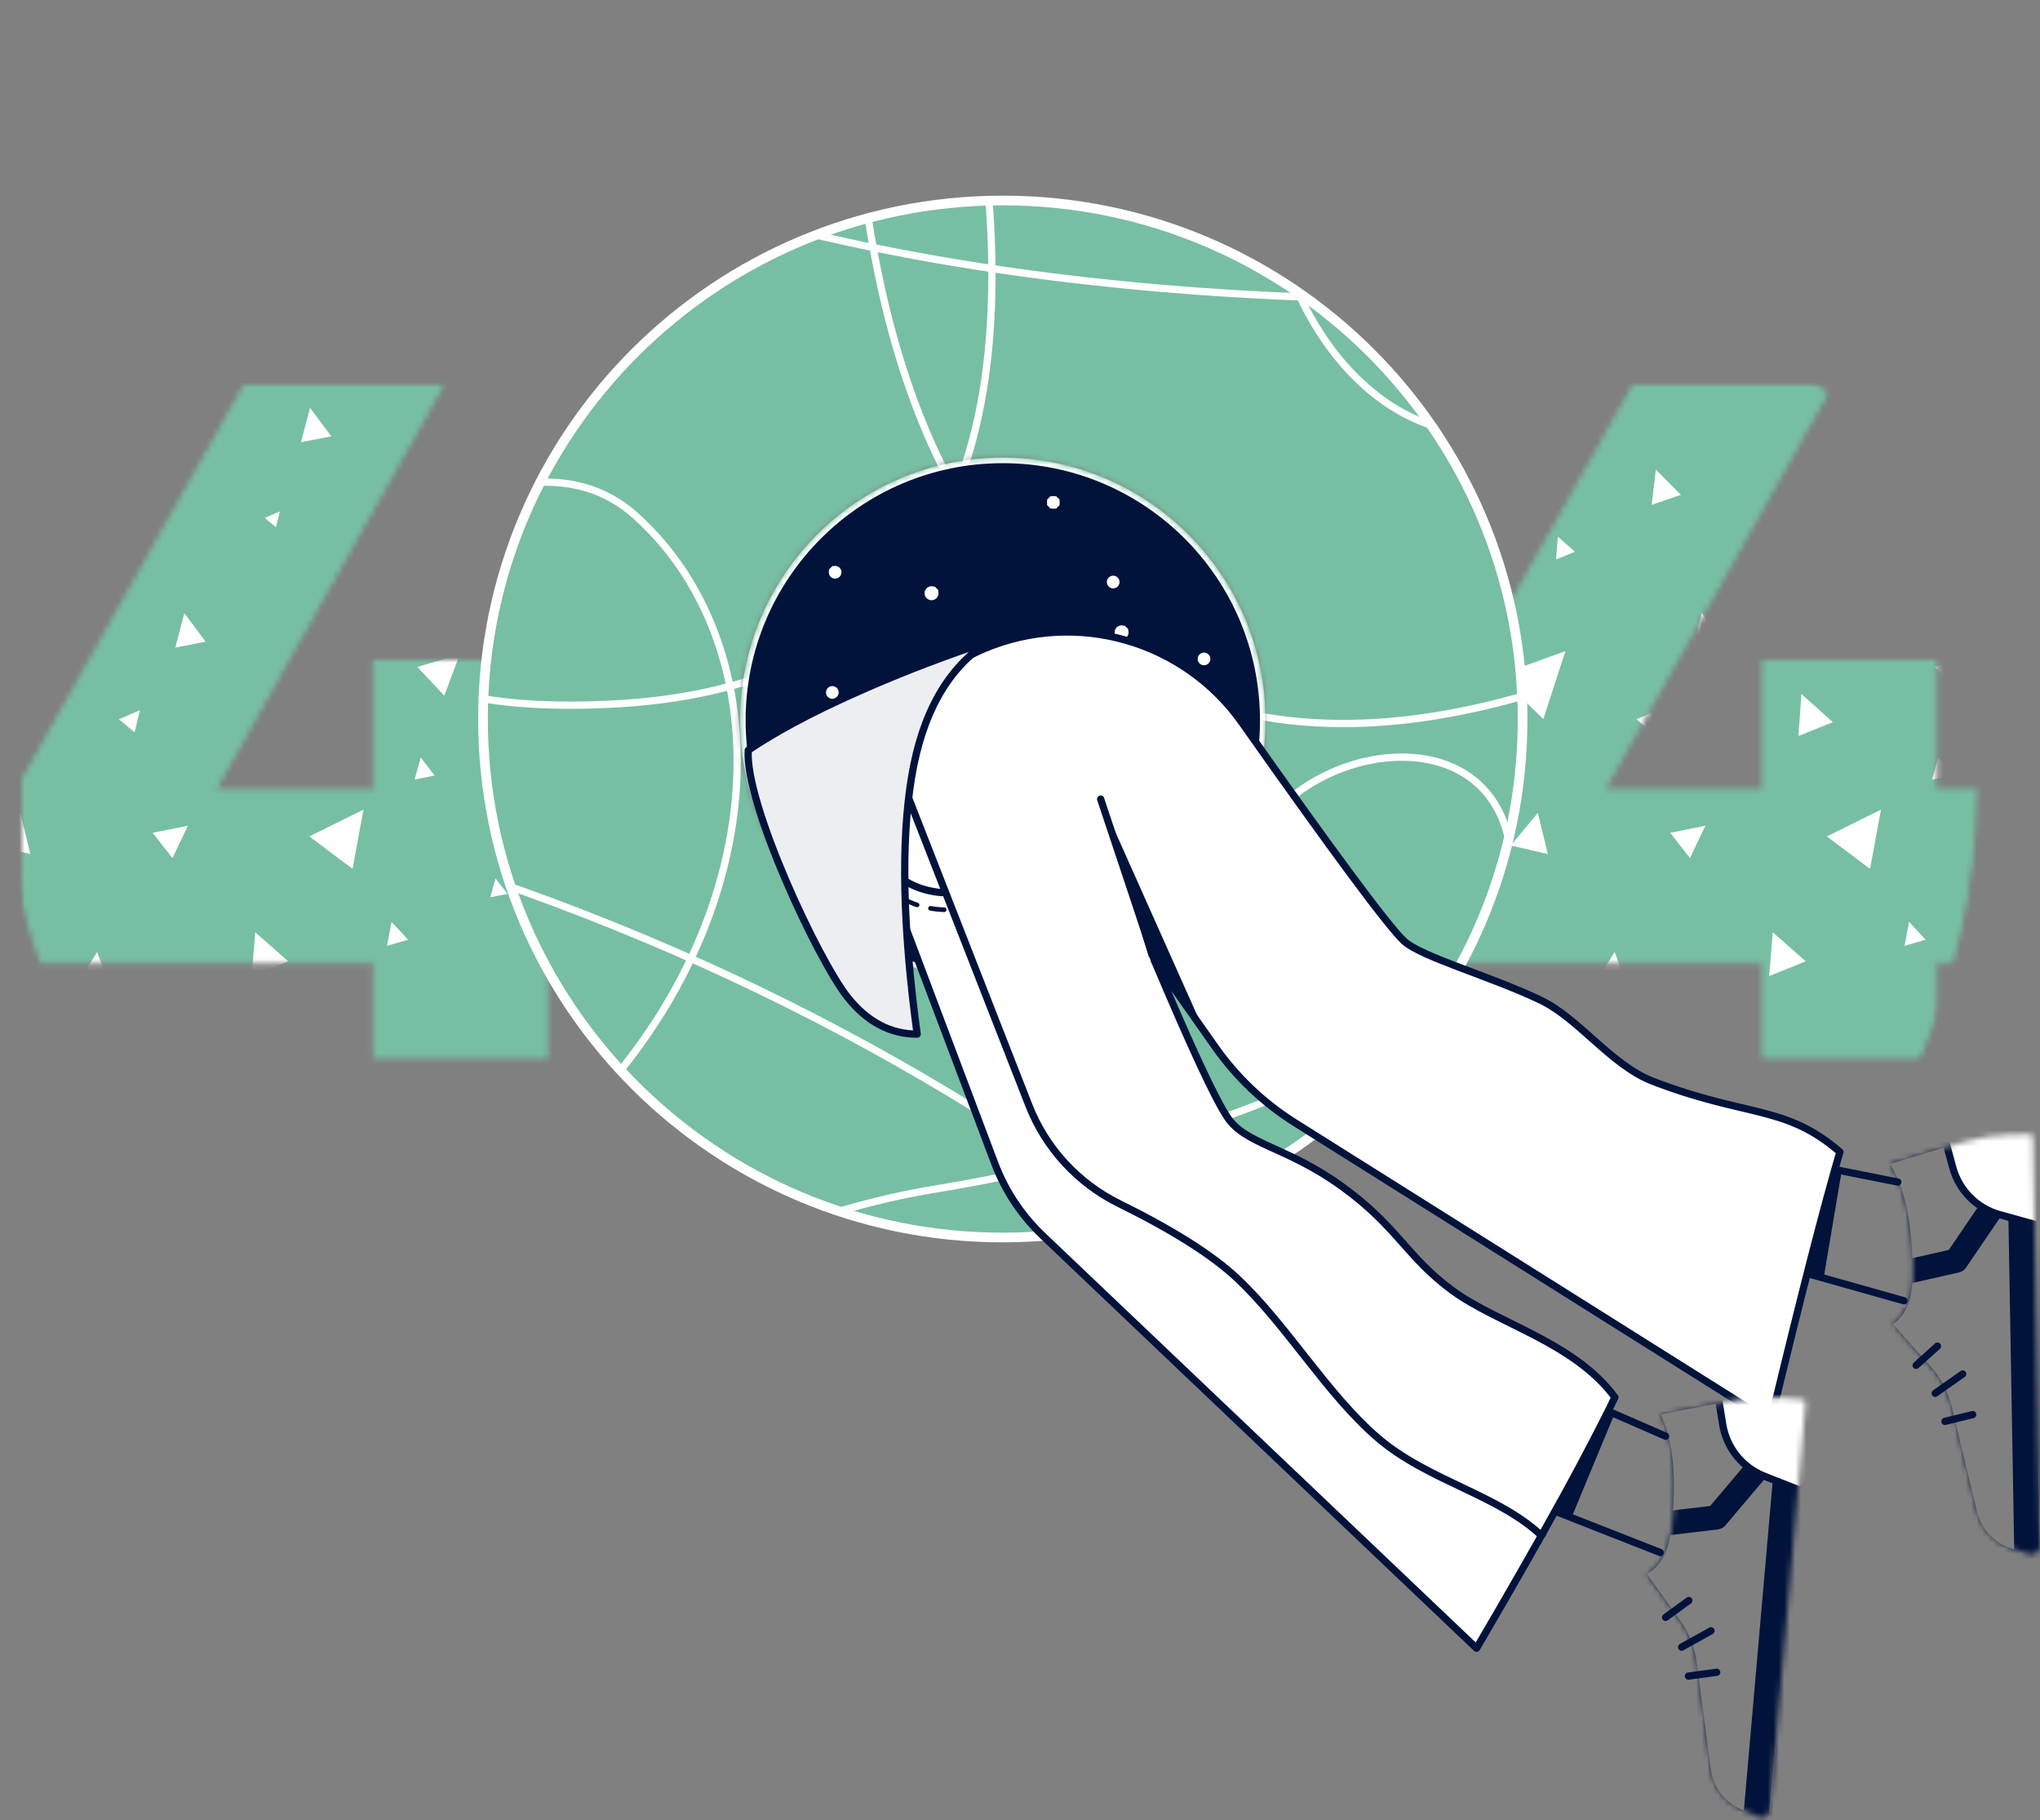 <svg width="371" height="331" viewBox="0 0 371 331" fill="none" xmlns="http://www.w3.org/2000/svg">
<rect x="0" y="0" width="371" height="331" fill="#808080" stroke="none"/>
<mask id="mask0_1441_1311" style="mask-type:alpha" maskUnits="userSpaceOnUse" x="0" y="0" width="360" height="253">
<path d="M215.134 23.742C245.722 39.427 267.357 44.444 284.501 48.419C288.231 49.284 291.747 50.099 295.098 50.965C304.466 53.384 312.515 56.188 320.3 61.531C328.087 66.874 335.642 74.779 343.979 87.444C360.6 112.693 363.271 148.964 353.006 180.885C342.745 212.796 319.591 240.256 284.673 247.991C251.371 255.368 231.09 250.606 208.67 245.343C207.515 245.072 206.354 244.799 205.186 244.527C181.292 238.96 154.229 233.523 106.456 241.852C59.093 250.109 23.341 218.236 8.291 176.625C-6.762 135.007 -1.017 83.86 34.433 53.787C70.082 23.547 96.718 6.568 123.68 1.861C150.622 -2.843 177.987 4.693 215.134 23.742Z" fill="white" stroke="white"/>
</mask>
<g mask="url(#mask0_1441_1311)">
<path d="M182.37 83.715C208.479 83.715 229.645 104.881 229.645 130.991C229.645 157.099 208.479 178.265 182.37 178.265C156.261 178.265 135.096 157.099 135.096 130.991C135.096 104.881 156.261 83.715 182.37 83.715Z" fill="#01133B" stroke="white"/>
<path d="M161.317 127.142L161.67 126.788L161.317 127.142C161.389 127.213 161.445 127.298 161.484 127.392C161.523 127.485 161.543 127.586 161.543 127.687C161.543 127.788 161.523 127.888 161.484 127.982L161.946 128.173L161.484 127.982C161.446 128.076 161.389 128.161 161.317 128.232L161.671 128.586L161.317 128.232C161.246 128.304 161.161 128.361 161.067 128.399C160.974 128.438 160.873 128.458 160.772 128.458C160.568 128.458 160.371 128.377 160.227 128.233C160.082 128.088 160.001 127.892 160.001 127.687C160.001 127.483 160.082 127.287 160.226 127.142C160.371 126.997 160.567 126.916 160.771 126.916C160.873 126.916 160.973 126.936 161.067 126.975C161.16 127.013 161.245 127.07 161.317 127.142ZM191.542 92.003L191.536 92.003C191.364 91.997 191.203 91.926 191.086 91.805L190.727 92.153L191.086 91.805C190.967 91.683 190.901 91.519 190.901 91.349C190.901 91.179 190.967 91.015 191.086 90.893L190.727 90.545L191.086 90.893C191.204 90.771 191.366 90.7 191.536 90.694L191.536 90.694L191.542 90.694C191.631 90.69 191.719 90.704 191.802 90.735C191.885 90.766 191.96 90.814 192.024 90.875L192.37 90.514L192.024 90.875C192.088 90.936 192.139 91.01 192.174 91.091C192.209 91.172 192.227 91.26 192.227 91.349C192.227 91.437 192.209 91.525 192.174 91.606C192.139 91.687 192.088 91.761 192.024 91.822L192.368 92.182L192.024 91.822C191.96 91.883 191.885 91.931 191.802 91.962C191.719 91.993 191.631 92.007 191.542 92.003L191.542 92.003ZM204.517 114.436L204.871 114.082L204.517 114.436C204.589 114.507 204.646 114.592 204.685 114.686C204.723 114.779 204.743 114.879 204.743 114.981C204.744 115.082 204.724 115.182 204.685 115.276C204.646 115.369 204.589 115.454 204.518 115.526C204.446 115.598 204.361 115.655 204.268 115.693C204.174 115.732 204.074 115.752 203.973 115.752C203.768 115.752 203.572 115.671 203.427 115.527C203.283 115.382 203.201 115.186 203.201 114.981C203.201 114.777 203.282 114.581 203.427 114.436C203.571 114.291 203.767 114.21 203.972 114.21C204.073 114.21 204.174 114.23 204.267 114.268C204.361 114.307 204.446 114.364 204.517 114.436ZM169.957 108.411C169.813 108.556 169.617 108.637 169.412 108.637C169.208 108.637 169.012 108.556 168.868 108.411C168.723 108.267 168.642 108.071 168.642 107.866C168.642 107.662 168.723 107.466 168.868 107.321C169.012 107.177 169.208 107.096 169.412 107.096C169.617 107.096 169.813 107.177 169.957 107.321L170.311 106.968L169.957 107.321C170.102 107.466 170.183 107.662 170.183 107.866C170.183 108.071 170.102 108.267 169.957 108.411ZM151.833 126.372C151.71 126.495 151.544 126.564 151.37 126.564C151.196 126.564 151.03 126.495 150.907 126.372C150.784 126.249 150.715 126.083 150.715 125.909C150.715 125.735 150.784 125.568 150.907 125.446C151.03 125.323 151.196 125.254 151.37 125.254C151.544 125.254 151.71 125.323 151.833 125.446C151.956 125.568 152.025 125.735 152.025 125.909C152.025 126.083 151.956 126.249 151.833 126.372ZM151.415 103.591L151.068 103.244L151.415 103.591C151.538 103.468 151.704 103.399 151.878 103.399C152.052 103.399 152.219 103.468 152.341 103.591C152.464 103.714 152.533 103.881 152.533 104.054C152.533 104.228 152.464 104.395 152.341 104.518C152.219 104.641 152.052 104.71 151.878 104.71C151.704 104.71 151.538 104.641 151.415 104.518C151.292 104.395 151.223 104.228 151.223 104.054C151.223 103.881 151.292 103.714 151.415 103.591ZM202.911 106.297C202.789 106.419 202.622 106.488 202.448 106.488C202.274 106.488 202.108 106.419 201.985 106.297C201.862 106.174 201.793 106.007 201.793 105.833C201.793 105.66 201.862 105.493 201.985 105.37C202.108 105.247 202.274 105.178 202.448 105.178C202.622 105.178 202.789 105.247 202.911 105.37C203.034 105.493 203.103 105.66 203.103 105.833C203.103 106.007 203.034 106.174 202.911 106.297ZM180.041 120.019C179.918 120.142 179.751 120.211 179.577 120.211C179.404 120.211 179.237 120.142 179.114 120.019C178.991 119.896 178.922 119.73 178.922 119.556C178.922 119.382 178.991 119.215 179.114 119.093C179.237 118.97 179.404 118.901 179.577 118.901C179.751 118.901 179.918 118.97 180.041 119.093C180.163 119.215 180.232 119.382 180.232 119.556C180.232 119.73 180.163 119.896 180.041 120.019ZM219.429 120.273C219.306 120.396 219.14 120.465 218.966 120.465C218.792 120.465 218.626 120.396 218.503 120.273C218.38 120.15 218.311 119.984 218.311 119.81C218.311 119.636 218.38 119.47 218.503 119.347C218.626 119.224 218.792 119.155 218.966 119.155C219.14 119.155 219.306 119.224 219.429 119.347C219.552 119.47 219.621 119.636 219.621 119.81C219.621 119.984 219.552 120.15 219.429 120.273Z" fill="white" stroke="white"/>
<mask id="mask1_1441_1311" style="mask-type:alpha" maskUnits="userSpaceOnUse" x="3" y="70" width="107" height="123">
<path d="M79.899 70.501L38.98 143.206L38.56 143.951H39.416H67.845H68.345V143.451V120.506H99.135V143.451V143.951H99.635H108.684V174.723H99.635H99.135V175.223V191.988H68.345V175.223V174.723H67.845H4.479V141.741L44.572 70.502L79.899 70.501Z" fill="white" stroke="white"/>
</mask>
<g mask="url(#mask1_1441_1311)">
<path d="M79.897 70.502L38.978 143.207L38.559 143.952H39.414H67.843H68.343V143.452V120.507H99.133V143.452V143.952H99.633H108.682V174.724H99.633H99.133V175.224V191.989H68.343V175.224V174.724H67.843H4.477V141.742L44.57 70.503L79.897 70.502Z" fill="#77BFA3" stroke="white"/>
<path d="M-31.123 211.337V67.996H113.523V211.337H-31.123Z" fill="#77BFA3" stroke="white"/>
<path d="M7.924 119.212L4.475 129.817L-2.592 123.016L7.924 119.212ZM93.145 147.056L94.129 135.95L102.317 143.548L93.145 147.056ZM24.991 91.072L25.532 86.47L28.802 89.765L24.991 91.072ZM64.579 105.805L68.507 103.327L67.995 107.932L64.579 105.805ZM55.423 79.765L56.601 75.283L59.379 78.999L55.423 79.765ZM33.744 112.626L36.522 116.342L32.566 117.108L33.744 112.626ZM99.06 96.288L97.723 91.772L102.151 93.416L99.06 96.288ZM71.03 171.274L71.516 168.683L73.305 170.624L71.03 171.274ZM76.829 121.519L82.786 119.768L80.617 125.568L76.829 121.519ZM46.339 176.714L46.833 170.544L51.49 174.64L46.339 176.714ZM7.57 100.954L7.757 98.622L9.517 100.17L7.57 100.954ZM22.57 130.924L24.724 129.993L24.178 132.269L22.57 130.924ZM76.099 141.092L76.73 138.838L78.161 140.692L76.099 141.092ZM89.864 162.498L90.335 160.815L91.404 162.2L89.864 162.498ZM49.099 94.309L50.163 93.85L49.894 94.974L49.099 94.309ZM82.459 76.724L82.944 74.132L84.733 76.074L82.459 76.724ZM57.21 152.176L65.434 148.102L63.77 157.101L57.21 152.176ZM3.449 148.888L4.837 154.617L-0.318 153.431L3.449 148.888ZM106.791 169.322L110.558 164.779L111.945 170.508L106.791 169.322ZM28.658 151.762L33.289 150.829L31.26 155.081L28.658 151.762ZM106.265 117.068L110.896 116.135L108.866 120.387L106.265 117.068ZM96.079 200.684L101.549 193.333L104.167 202.105L96.079 200.684ZM51.647 133.07L52.059 127.24L56.42 131.147L51.647 133.07ZM14.444 179.18L17.556 174.227L19.565 179.716L14.444 179.18Z" fill="white" stroke="white"/>
</g>
<mask id="mask2_1441_1311" style="mask-type:alpha" maskUnits="userSpaceOnUse" x="256" y="70" width="106" height="123">
<path d="M332.495 70.501L291.576 143.206L291.156 143.951H292.011H320.441H320.941V143.451V120.506H351.731V143.451V143.951H352.231H361.28V174.723H352.231H351.731V175.223V191.988H320.941V175.223V174.723H320.441H257.074V141.741L297.168 70.502L332.495 70.501Z" fill="white" stroke="white"/>
</mask>
<g mask="url(#mask2_1441_1311)">
<path d="M332.495 70.501L291.576 143.206L291.156 143.951H292.011H320.441H320.941V143.451V120.506H351.731V143.451V143.951H352.231H361.28V174.723H352.231H351.731V175.223V191.988H320.941V175.223V174.723H320.441H257.074V141.741L297.168 70.502L332.495 70.501Z" fill="#77BFA3" stroke="white"/>
<path d="M244.854 211.337V67.996H389.499V211.337H244.854Z" fill="#77BFA3" stroke="white"/>
<path d="M283.901 119.212L280.451 129.817L273.385 123.016L283.901 119.212ZM250.189 95.399L255.958 104.952L246.171 105.806L250.189 95.399ZM300.968 91.072L301.51 86.47L304.779 89.765L300.968 91.072ZM340.556 105.805L344.484 103.327L343.973 107.932L340.556 105.805ZM331.4 79.765L332.578 75.283L335.355 78.999L331.4 79.765ZM308.543 117.108L309.721 112.626L312.498 116.342L308.543 117.108ZM264.026 83.583L262.611 88.075L259.57 85.15L264.026 83.583ZM347.008 171.274L347.493 168.683L349.282 170.624L347.008 171.274ZM352.806 121.519L358.763 119.768L356.595 125.568L352.806 121.519ZM322.316 176.714L322.81 170.544L327.466 174.64L322.316 176.714ZM283.547 100.954L283.734 98.622L285.494 100.17L283.547 100.954ZM298.547 130.924L300.701 129.993L300.156 132.269L298.547 130.924ZM352.077 141.092L352.707 138.838L354.138 140.692L352.077 141.092ZM325.076 94.309L326.14 93.85L325.871 94.974L325.076 94.309ZM358.436 76.724L358.921 74.133L360.71 76.074L358.436 76.724ZM333.188 152.176L341.41 148.102L339.747 157.101L333.188 152.176ZM279.426 148.889L280.813 154.617L275.659 153.432L279.426 148.889ZM304.635 151.762L309.266 150.829L307.237 155.081L304.635 151.762ZM258.619 164.801L261.993 168.098L257.997 169.47L258.619 164.801ZM327.624 133.07L328.037 127.24L332.397 131.147L327.624 133.07ZM290.421 179.18L293.533 174.227L295.542 179.716L290.421 179.18Z" fill="white" stroke="white"/>
</g>
<mask id="mask3_1441_1311" style="mask-type:alpha" maskUnits="userSpaceOnUse" x="87" y="36" width="190" height="190">
<path d="M88.338 130.737C88.338 78.945 130.437 36.957 182.371 36.957C234.305 36.957 276.404 78.945 276.404 130.737C276.404 182.528 234.305 224.516 182.371 224.516C130.437 224.516 88.338 182.528 88.338 130.737ZM230.645 130.991C230.645 104.329 209.032 82.715 182.371 82.715C155.709 82.715 134.096 104.329 134.096 130.991C134.096 157.652 155.709 179.266 182.371 179.266C209.032 179.266 230.645 157.652 230.645 130.991Z" fill="white" stroke="white"/>
</mask>
<g mask="url(#mask3_1441_1311)">
<path d="M88.338 130.738C88.338 78.946 130.437 36.958 182.371 36.958C234.305 36.958 276.404 78.946 276.404 130.738C276.404 182.529 234.305 224.517 182.371 224.517C130.437 224.517 88.338 182.529 88.338 130.738ZM230.645 130.992C230.645 104.33 209.032 82.716 182.371 82.716C155.709 82.716 134.096 104.33 134.096 130.992C134.096 157.653 155.709 179.267 182.371 179.267C209.032 179.267 230.645 157.653 230.645 130.992Z" fill="#77BFA3" stroke="white"/>
<mask id="mask4_1441_1311" style="mask-type:alpha" maskUnits="userSpaceOnUse" x="27" y="20" width="323" height="323">
<path d="M27.537 342.002V20.777H348.762V342.002H27.537Z" fill="white" stroke="white"/>
</mask>
<g mask="url(#mask4_1441_1311)">
<path d="M27.537 342.002V20.777H348.762V342.002H27.537Z" fill="#77BFA3" stroke="white"/>
<path d="M155.674 20.277C160.23 79.441 181.427 115.255 219.267 127.722C257.107 140.189 308.524 122.281 373.516 73.998" stroke="white" stroke-width="1.32"/>
<path d="M178.067 20.277C188.152 89.832 165.502 125.767 110.116 128.085C27.037 131.559 87.059 68.468 115.402 93.618C143.744 118.769 141.436 173.227 97.214 210.551C67.732 235.435 34.142 247.877 -3.557 247.877M349.262 211.345C226.487 203.412 129.099 247.131 57.1 342.502" stroke="white" stroke-width="1.32"/>
<path d="M27.037 210.432C107.571 232.019 159.491 276.042 182.796 342.503" stroke="white" stroke-width="1.32"/>
<path d="M349.261 134.077C294.922 188.319 256.99 204.09 235.466 181.389C203.18 147.338 264.851 120.523 273.947 150.957C283.043 181.389 234.412 205.542 169.664 216.284C126.499 223.446 75.421 254.774 16.432 310.269M83.689 20.277C135.176 45.284 201.628 56.582 283.043 54.174C364.459 51.764 422.025 41.987 455.745 24.841" stroke="white" stroke-width="1.32"/>
<path d="M349.264 169.322C297.826 219.47 275.754 280.268 283.046 351.716M269.447 78.81C291.324 78.81 309.06 53.927 309.06 23.234C309.06 -7.461 291.324 -32.344 269.447 -32.344C247.569 -32.344 229.834 -7.461 229.834 23.234C229.834 53.927 247.569 78.81 269.447 78.81Z" stroke="white" stroke-width="1.32"/>
<path d="M27.037 143.163C154.081 168.832 253.775 238.35 326.115 351.716" stroke="white" stroke-width="1.32"/>
</g>
</g>
<path d="M182.373 36.458C130.164 36.458 87.84 78.669 87.84 130.738C87.84 182.806 130.164 225.017 182.373 225.017C234.582 225.017 276.906 182.806 276.906 130.738C276.906 78.669 234.582 36.458 182.373 36.458Z" stroke="white" stroke-width="1.76"/>
</g>
<path d="M346.26 236.52L323.469 230.098L332.127 212.348L345.138 214.935" stroke="#01133B" stroke-width="1.32" stroke-linecap="round" stroke-linejoin="round"/>
<mask id="mask5_1441_1311" style="mask-type:alpha" maskUnits="userSpaceOnUse" x="343" y="206" width="29" height="77">
<path d="M351.17 248.388L344.404 240.783C346.617 239.194 347.773 236.541 347.873 232.825C348.116 223.684 346.79 216.643 343.895 211.7L357.173 207.642C359.86 206.821 362.648 206.38 365.457 206.331L369.183 206.267C369.25 206.265 369.316 206.277 369.378 206.302C369.44 206.326 369.497 206.363 369.545 206.409C369.593 206.455 369.631 206.511 369.658 206.572C369.684 206.633 369.698 206.699 369.699 206.766L371.001 281.091C371.005 281.337 370.95 281.579 370.841 281.799C370.731 282.018 370.57 282.208 370.372 282.352C370.173 282.496 369.942 282.59 369.7 282.626C369.457 282.662 369.209 282.639 368.977 282.558L365.544 281.369C364.094 280.867 362.794 280.008 361.763 278.871C360.732 277.735 360.003 276.357 359.644 274.865L355.061 255.831C354.395 253.068 353.059 250.512 351.17 248.388Z" fill="white"/>
</mask>
<g mask="url(#mask5_1441_1311)">
<path d="M343.237 240.619C345.769 239.236 347.01 236.6 347.111 232.805C347.364 223.326 345.925 216.137 342.727 211.261L356.952 206.914C359.706 206.072 362.565 205.62 365.445 205.57L369.928 205.491L371.763 281.078C371.769 281.379 371.716 281.677 371.606 281.957C371.496 282.236 371.331 282.491 371.122 282.707C370.898 282.94 370.626 283.123 370.326 283.243C370.025 283.363 369.703 283.418 369.379 283.403L365.304 282.094C363.731 281.55 362.321 280.62 361.202 279.388C360.083 278.156 359.293 276.662 358.904 275.044L354.32 256.01C353.685 253.369 352.408 250.926 350.602 248.896L343.237 240.619Z" stroke="#01133B" stroke-width="1.32"/>
<path d="M341.902 232.36L355.742 229.233L364.942 215.701" stroke="#01133B" stroke-width="4.4" stroke-linejoin="round"/>
<path fill-rule="evenodd" clip-rule="evenodd" d="M366.351 284.198L364.938 203.324L369.641 203.243L371.055 284.116L366.351 284.198Z" fill="#01133B"/>
<path fill-rule="evenodd" clip-rule="evenodd" d="M370.375 222.721L363.656 220.859C361.618 220.294 359.762 219.21 358.27 217.712C356.778 216.215 355.701 214.355 355.144 212.316L352.748 203.537L367.146 195.135L379.391 203.03L376.29 218.67L370.375 222.721Z" fill="white" stroke="#01133B" stroke-width="1.32" stroke-linecap="round" stroke-linejoin="round"/>
</g>
<path d="M353.717 258.45L358.761 257.221M351.939 253.343L356.944 249.83M348.473 248.264L352.351 244.771" stroke="#01133B" stroke-width="1.32" stroke-linecap="round" stroke-linejoin="round"/>
<path fill-rule="evenodd" clip-rule="evenodd" d="M331.658 232.358L334.967 212.728L333.937 212.746L328.805 231.58L331.658 232.358Z" fill="#01133B"/>
<path fill-rule="evenodd" clip-rule="evenodd" d="M179.059 117.921C195.892 110.888 215.356 116.496 225.875 131.409C242.681 155.241 252.501 168.473 255.332 171.105C258.463 174.017 271.264 177.571 280.187 181.86C287.166 185.215 293.009 193.681 300.553 196.591C317.746 203.224 324.589 200.828 334.607 209.45C331.655 219.504 327.455 235.863 322.006 258.526L235.521 204.158C229.816 200.572 224.881 195.889 221.002 190.379L209.962 174.693C216.581 190.373 221.006 199.872 223.237 203.186C226.585 208.158 234.129 208.523 244.165 215.818C254.203 223.112 255.805 228.518 264.079 234.618C272.354 240.717 286.272 244.031 293.686 254.064C289.352 263.256 280.966 278.469 268.529 299.701L189.632 224.685C185.771 221.013 182.788 216.517 180.906 211.531L161.208 159.344C155.03 142.979 162.923 124.665 179.059 117.921Z" fill="white" stroke="#01133B" stroke-width="1.32" stroke-linecap="round" stroke-linejoin="round"/>
<path d="M159.67 154.79C162.142 159.338 166.008 161.845 171.267 162.311" stroke="#01133B" stroke-width="1.32" stroke-linecap="round"/>
<path d="M160.488 160.549C163.799 163.908 167.932 165.535 172.887 165.429" stroke="#01133B" stroke-width="0.838" stroke-linecap="round" stroke-linejoin="round" stroke-dasharray="2.51 2.51"/>
<path d="M209.965 174.699L200.168 145.294" stroke="#01133B" stroke-width="1.32" stroke-linecap="round" stroke-linejoin="round"/>
<path fill-rule="evenodd" clip-rule="evenodd" d="M179.897 116.597C172.427 121.344 167.721 129.593 165.777 141.342C163.833 153.092 164.173 168.658 166.796 188.04C161.935 188.039 157.724 185.81 154.163 181.352C148.819 174.666 135.433 146.094 136.075 136.416C140.226 133.594 147.006 129.685 157.84 124.986C165.061 121.856 172.421 119.056 179.897 116.597Z" fill="#EDEEF2" stroke="#01133B" stroke-width="1.32" stroke-linecap="round" stroke-linejoin="round"/>
<path fill-rule="evenodd" clip-rule="evenodd" d="M200.168 145.294L217.874 184.951L208.907 173.918L200.168 145.294Z" fill="#01133B"/>
<path d="M165.32 145.289L187.108 200.975C190.156 208.767 196.006 215.139 203.51 218.841C213.327 223.684 220.476 228.207 224.955 232.409C234.063 240.952 241.204 253.382 250.493 261.394C259.783 269.407 272.835 271.794 280.755 279.623" stroke="#01133B" stroke-width="1.32" stroke-linejoin="round"/>
<path d="M301.939 282.298L283.023 274.871L292.517 256.612L302.907 261.144" stroke="#01133B" stroke-width="1.32" stroke-linecap="round" stroke-linejoin="round"/>
<mask id="mask6_1441_1311" style="mask-type:alpha" maskUnits="userSpaceOnUse" x="299" y="254" width="30" height="77">
<path d="M305.579 294.494L299.646 286.225C302.014 284.875 303.441 282.358 303.928 278.671C305.127 269.607 304.546 262.465 302.185 257.247L315.813 254.598C318.571 254.062 321.389 253.914 324.188 254.159L327.899 254.482C328.033 254.494 328.157 254.559 328.244 254.662C328.33 254.765 328.372 254.899 328.361 255.033L321.875 329.088C321.854 329.333 321.774 329.569 321.642 329.776C321.51 329.983 321.33 330.155 321.118 330.277C320.905 330.4 320.666 330.469 320.421 330.48C320.176 330.49 319.932 330.441 319.709 330.337L316.42 328.796C315.031 328.145 313.828 327.155 312.921 325.917C312.015 324.679 311.435 323.233 311.234 321.712L308.669 302.303C308.297 299.486 307.236 296.803 305.579 294.494Z" fill="white"/>
</mask>
<g mask="url(#mask6_1441_1311)">
<path d="M298.5 285.937C301.162 284.827 302.672 282.335 303.17 278.571C304.413 269.17 303.734 261.87 301.063 256.688L315.665 253.85C318.492 253.3 321.382 253.149 324.252 253.4L328.718 253.79L322.636 329.155C322.61 329.454 322.525 329.746 322.386 330.012C322.247 330.278 322.057 330.515 321.827 330.708C321.58 330.916 321.29 331.07 320.979 331.158C320.667 331.246 320.341 331.267 320.021 331.218L316.105 329.49C314.598 328.785 313.292 327.712 312.309 326.37C311.326 325.028 310.696 323.461 310.478 321.811L307.912 302.402C307.556 299.709 306.541 297.146 304.957 294.939L298.5 285.937Z" stroke="#01133B" stroke-width="1.32"/>
<path d="M298.035 277.583L312.125 275.919L322.691 263.422" stroke="#01133B" stroke-width="4.4" stroke-linejoin="round"/>
<path fill-rule="evenodd" clip-rule="evenodd" d="M316.928 331.694L323.98 251.114L328.667 251.524L321.615 332.102L316.928 331.694Z" fill="#01133B"/>
<path fill-rule="evenodd" clip-rule="evenodd" d="M327.359 270.973L320.871 268.419C318.904 267.645 317.172 266.373 315.845 264.727C314.518 263.082 313.641 261.119 313.301 259.033L311.836 250.053L327.035 243.2L338.386 252.33L333.665 267.562L327.359 270.973Z" fill="white" stroke="#01133B" stroke-width="1.32" stroke-linecap="round" stroke-linejoin="round"/>
</g>
<path d="M307.06 304.767L312.206 304.072M305.827 299.501L311.171 296.531M302.91 294.09L307.134 291.021" stroke="#01133B" stroke-width="1.32" stroke-linecap="round" stroke-linejoin="round"/>
<path fill-rule="evenodd" clip-rule="evenodd" d="M285.716 276.138L293.717 256.86L292.691 256.95L283.02 274.871L285.716 276.138Z" fill="#01133B"/>
</svg>
